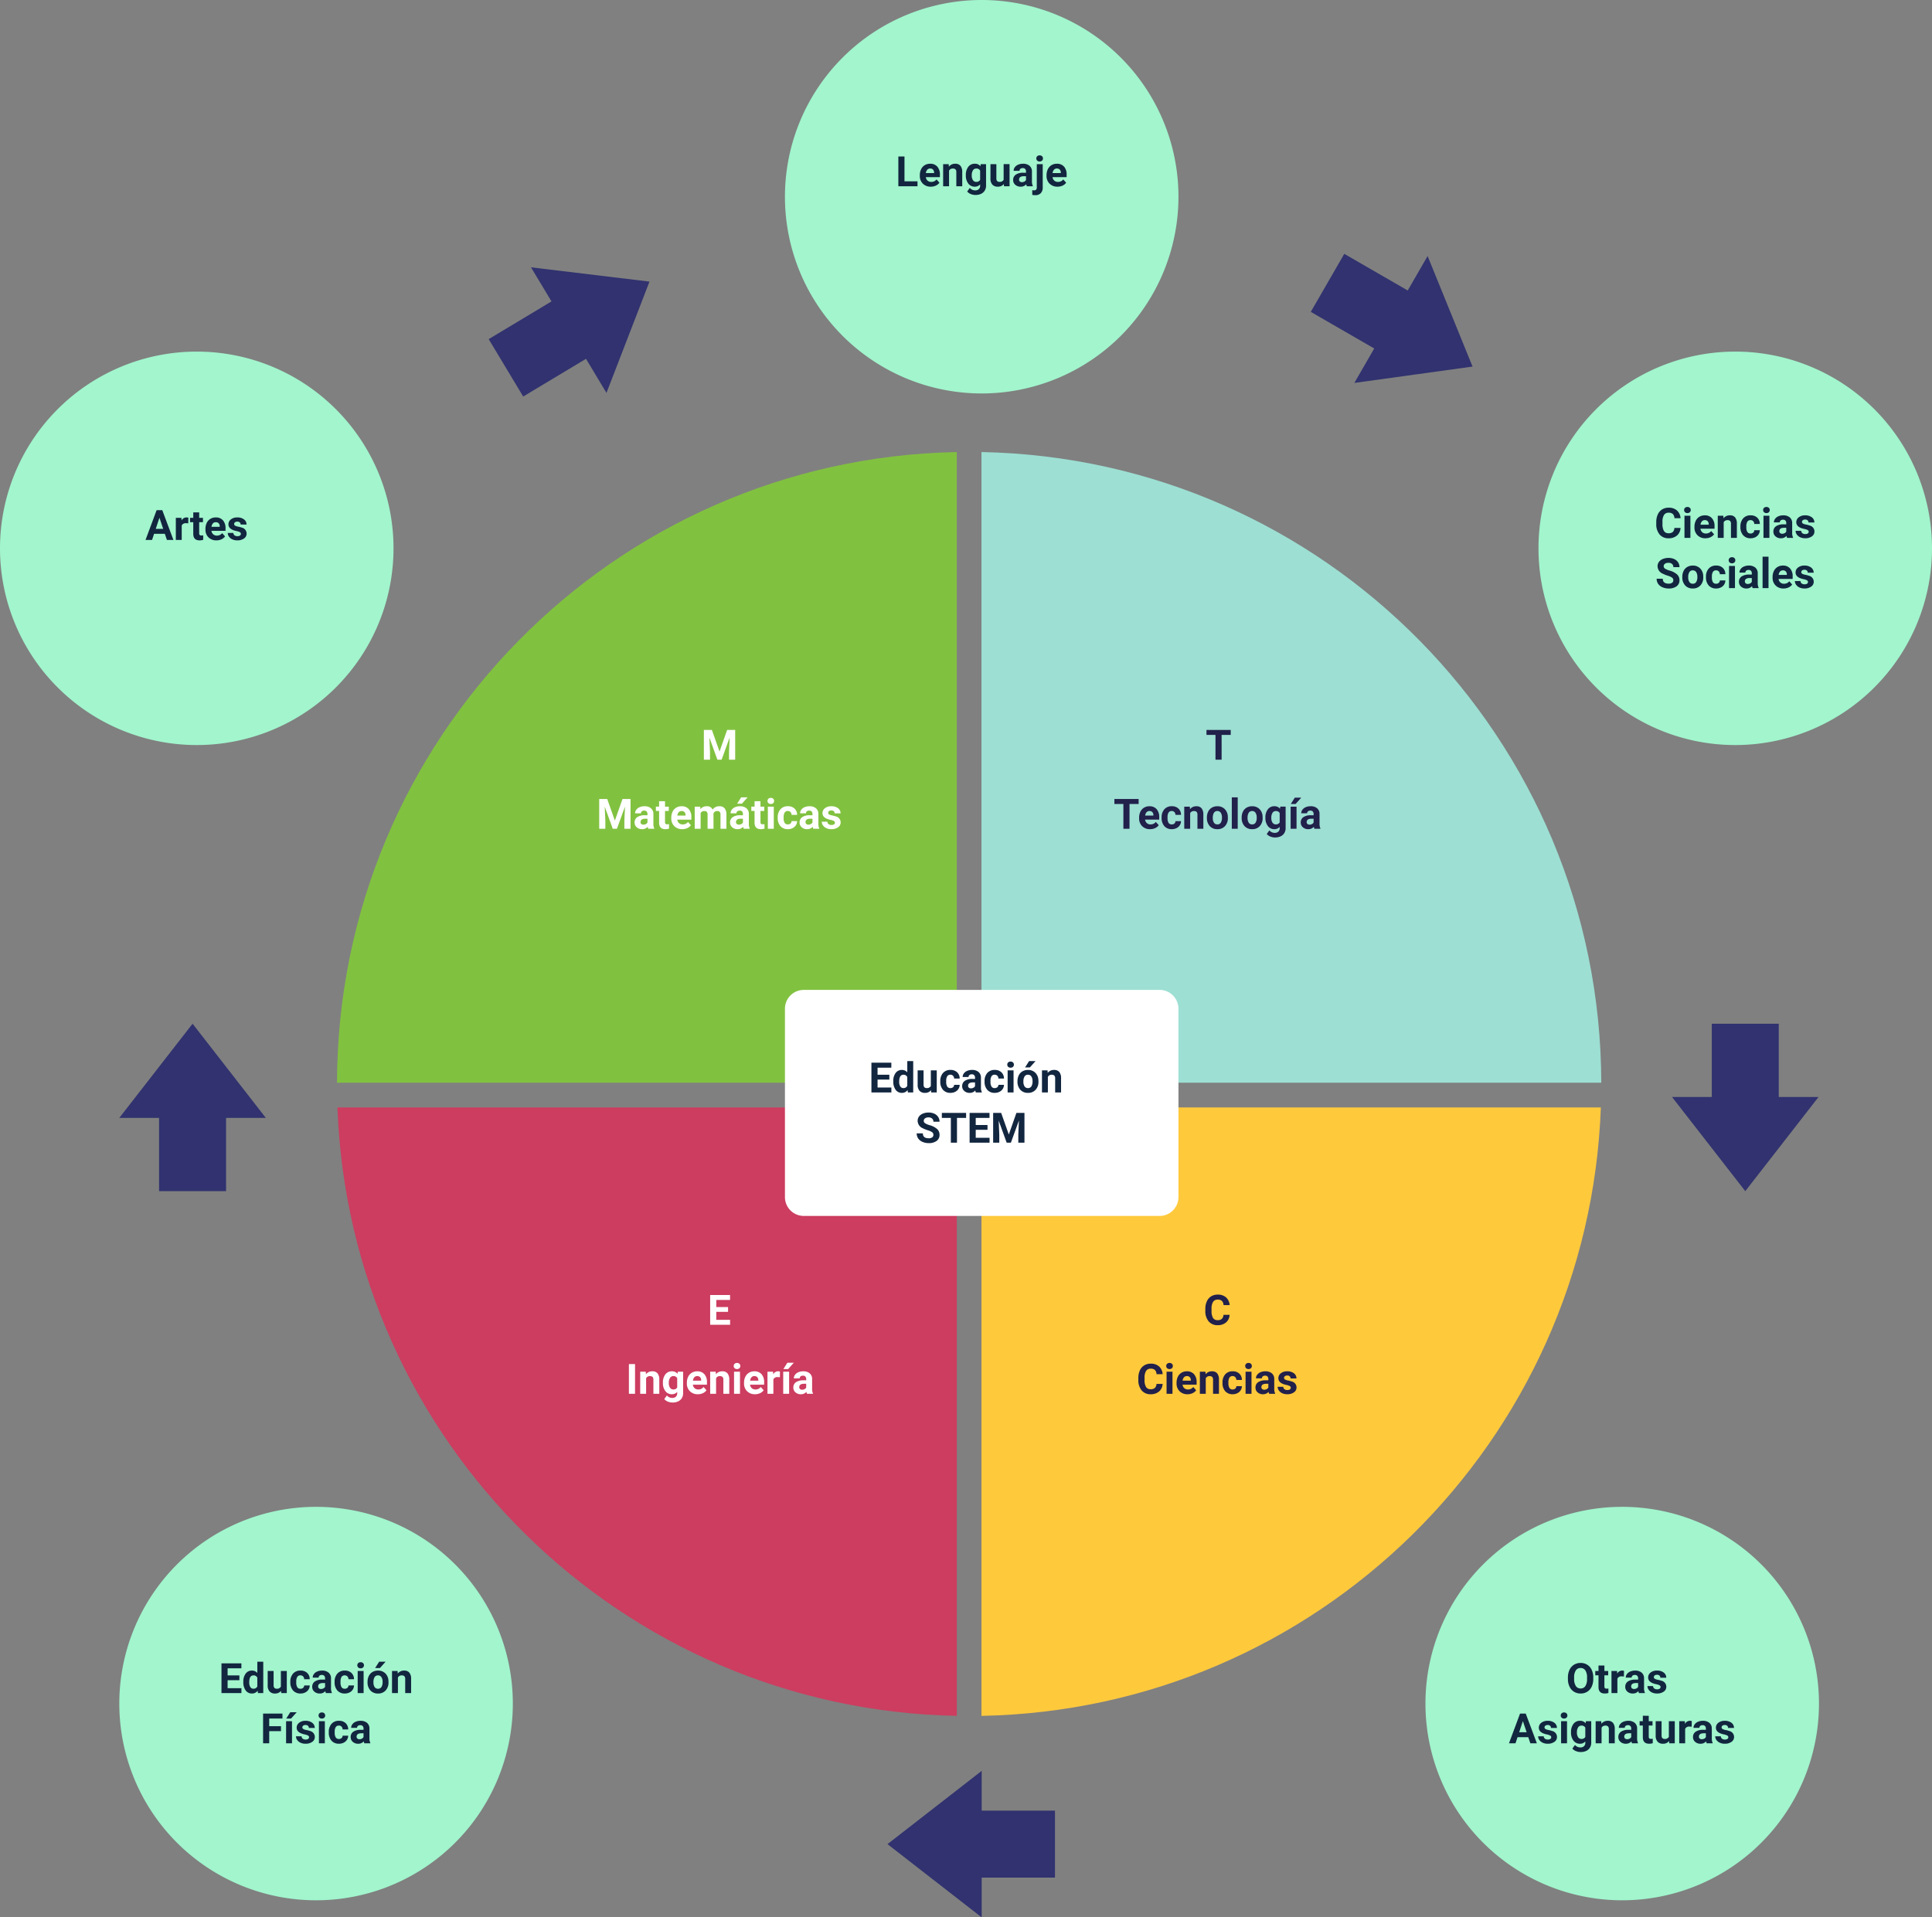 <svg xmlns="http://www.w3.org/2000/svg" width="923" height="916.158" viewBox="0 0 923 916.158">
  <rect x="0" y="0" width="923" height="916.158" fill="#808080" stroke="none"/>
  <g id="Grupo_55356" data-name="Grupo 55356" transform="translate(-331 -8727)">
    <path id="Trazado_100187" data-name="Trazado 100187" d="M416.374,99.24V400.589H120.27C120.591,236.038,252.522,102.372,416.374,99.24Z" transform="translate(371.73 8843.76)" fill="#81c140"/>
    <path id="Trazado_100188" data-name="Trazado 100188" d="M579.574,400.589H283.47V99.24C447.341,102.391,579.254,236.038,579.574,400.589Z" transform="translate(516.426 8843.76)" fill="#9ddfd3"/>
    <path id="Trazado_100189" data-name="Trazado 100189" d="M579.367,265.23c-5.811,159.626-135.553,287.652-295.9,290.727V265.23Z" transform="translate(516.426 8990.929)" fill="#ffc93c"/>
    <path id="Trazado_100190" data-name="Trazado 100190" d="M416.277,265.23V555.957c-160.325-3.075-290.086-131.1-295.9-290.727Z" transform="translate(371.828 8990.929)" fill="#cc3d60"/>
    <path id="Trazado_101015" data-name="Trazado 101015" d="M5.1-14.219,8.75-3.906l3.633-10.312H16.23V0H13.291V-3.887l.293-6.709L9.746,0H7.734L3.906-10.586l.293,6.7V0H1.27V-14.219Z" transform="translate(666 9090)" fill="#fff"/>
    <path id="Trazado_101016" data-name="Trazado 101016" d="M5.1-14.219,8.75-3.906l3.633-10.312H16.23V0H13.291V-3.887l.293-6.709L9.746,0H7.734L3.906-10.586l.293,6.7V0H1.27V-14.219ZM24.727,0a3.134,3.134,0,0,1-.283-.947A3.415,3.415,0,0,1,21.777.2,3.752,3.752,0,0,1,19.2-.7a2.89,2.89,0,0,1-1.021-2.266,2.986,2.986,0,0,1,1.245-2.578,6.144,6.144,0,0,1,3.6-.908h1.3v-.605a1.741,1.741,0,0,0-.376-1.172,1.479,1.479,0,0,0-1.187-.439,1.682,1.682,0,0,0-1.118.342,1.161,1.161,0,0,0-.405.938H18.418a2.835,2.835,0,0,1,.566-1.7,3.744,3.744,0,0,1,1.6-1.226,5.837,5.837,0,0,1,2.324-.444,4.611,4.611,0,0,1,3.1.981,3.433,3.433,0,0,1,1.147,2.759v4.58a5.052,5.052,0,0,0,.42,2.275V0ZM22.393-1.963a2.431,2.431,0,0,0,1.152-.278,1.828,1.828,0,0,0,.781-.747V-4.8H23.271q-2.119,0-2.256,1.465l-.01.166a1.13,1.13,0,0,0,.371.869A1.441,1.441,0,0,0,22.393-1.963Zm10.313-11.2v2.6h1.807V-8.5H32.705v5.273a1.259,1.259,0,0,0,.225.84,1.128,1.128,0,0,0,.859.254,4.5,4.5,0,0,0,.83-.068V-.059A5.81,5.81,0,0,1,32.91.2q-2.969,0-3.027-3V-8.5H28.34v-2.07h1.543v-2.6ZM40.947.2A5.187,5.187,0,0,1,37.163-1.23a5.068,5.068,0,0,1-1.46-3.8V-5.3a6.383,6.383,0,0,1,.615-2.847,4.515,4.515,0,0,1,1.743-1.934,4.893,4.893,0,0,1,2.573-.679,4.385,4.385,0,0,1,3.413,1.367,5.555,5.555,0,0,1,1.245,3.877v1.152H38.564a2.622,2.622,0,0,0,.825,1.66,2.5,2.5,0,0,0,1.743.625,3.046,3.046,0,0,0,2.549-1.182l1.387,1.553a4.237,4.237,0,0,1-1.719,1.4A5.639,5.639,0,0,1,40.947.2Zm-.322-8.672a1.767,1.767,0,0,0-1.362.566,2.926,2.926,0,0,0-.669,1.621H42.52v-.225a2.086,2.086,0,0,0-.508-1.45A1.824,1.824,0,0,0,40.625-8.477Zm8.916-2.09.088,1.182a3.713,3.713,0,0,1,3.037-1.377,2.818,2.818,0,0,1,2.8,1.611,3.628,3.628,0,0,1,3.174-1.611,3.152,3.152,0,0,1,2.559,1,4.6,4.6,0,0,1,.84,3.013V0H59.209V-6.738a2.012,2.012,0,0,0-.352-1.313,1.558,1.558,0,0,0-1.24-.415,1.761,1.761,0,0,0-1.758,1.211L55.869,0H53.047V-6.729a1.988,1.988,0,0,0-.361-1.328,1.573,1.573,0,0,0-1.23-.41,1.829,1.829,0,0,0-1.738,1V0H46.895V-10.566ZM70.332,0a3.134,3.134,0,0,1-.283-.947A3.415,3.415,0,0,1,67.383.2,3.752,3.752,0,0,1,64.81-.7a2.89,2.89,0,0,1-1.021-2.266,2.986,2.986,0,0,1,1.245-2.578,6.144,6.144,0,0,1,3.6-.908h1.3v-.605a1.741,1.741,0,0,0-.376-1.172,1.479,1.479,0,0,0-1.187-.439,1.682,1.682,0,0,0-1.118.342,1.161,1.161,0,0,0-.405.938H64.023a2.835,2.835,0,0,1,.566-1.7,3.744,3.744,0,0,1,1.6-1.226,5.837,5.837,0,0,1,2.324-.444,4.611,4.611,0,0,1,3.1.981,3.433,3.433,0,0,1,1.147,2.759v4.58a5.052,5.052,0,0,0,.42,2.275V0ZM68-1.963a2.431,2.431,0,0,0,1.152-.278,1.828,1.828,0,0,0,.781-.747V-4.8H68.877q-2.119,0-2.256,1.465l-.01.166a1.13,1.13,0,0,0,.371.869A1.441,1.441,0,0,0,68-1.963ZM69.072-15h3.076l-2.705,3.027H67.148Zm9.238,1.836v2.6h1.807V-8.5H78.311v5.273a1.259,1.259,0,0,0,.225.84,1.128,1.128,0,0,0,.859.254,4.5,4.5,0,0,0,.83-.068V-.059A5.81,5.81,0,0,1,78.516.2q-2.969,0-3.027-3V-8.5H73.945v-2.07h1.543v-2.6ZM84.668,0H81.836V-10.566h2.832Zm-3-13.3a1.39,1.39,0,0,1,.425-1.045,1.6,1.6,0,0,1,1.157-.41,1.6,1.6,0,0,1,1.152.41,1.382,1.382,0,0,1,.43,1.045,1.386,1.386,0,0,1-.435,1.055,1.6,1.6,0,0,1-1.147.41,1.6,1.6,0,0,1-1.147-.41A1.386,1.386,0,0,1,81.67-13.3ZM91.387-2.08a1.851,1.851,0,0,0,1.27-.43,1.506,1.506,0,0,0,.508-1.143h2.646a3.62,3.62,0,0,1-.586,1.968A3.866,3.866,0,0,1,93.647-.3,4.936,4.936,0,0,1,91.436.2a4.587,4.587,0,0,1-3.574-1.44,5.7,5.7,0,0,1-1.309-3.979V-5.41a5.635,5.635,0,0,1,1.3-3.9,4.534,4.534,0,0,1,3.564-1.455,4.444,4.444,0,0,1,3.179,1.128,3.994,3.994,0,0,1,1.216,3H93.164a1.923,1.923,0,0,0-.508-1.333,1.7,1.7,0,0,0-1.289-.513,1.7,1.7,0,0,0-1.489.718,4.155,4.155,0,0,0-.5,2.329v.293a4.207,4.207,0,0,0,.5,2.344A1.722,1.722,0,0,0,91.387-2.08ZM103.545,0a3.134,3.134,0,0,1-.283-.947A3.415,3.415,0,0,1,100.6.2a3.752,3.752,0,0,1-2.573-.9A2.89,2.89,0,0,1,97-2.969a2.986,2.986,0,0,1,1.245-2.578,6.144,6.144,0,0,1,3.6-.908h1.3v-.605a1.741,1.741,0,0,0-.376-1.172,1.479,1.479,0,0,0-1.187-.439,1.682,1.682,0,0,0-1.118.342,1.161,1.161,0,0,0-.405.938H97.236a2.835,2.835,0,0,1,.566-1.7,3.744,3.744,0,0,1,1.6-1.226,5.837,5.837,0,0,1,2.324-.444,4.611,4.611,0,0,1,3.1.981,3.433,3.433,0,0,1,1.147,2.759v4.58a5.052,5.052,0,0,0,.42,2.275V0Zm-2.334-1.963a2.431,2.431,0,0,0,1.152-.278,1.828,1.828,0,0,0,.781-.747V-4.8H102.09q-2.119,0-2.256,1.465l-.01.166a1.13,1.13,0,0,0,.371.869A1.441,1.441,0,0,0,101.211-1.963Zm12.656-.957a.909.909,0,0,0-.513-.815,5.824,5.824,0,0,0-1.646-.532q-3.77-.791-3.77-3.2a2.9,2.9,0,0,1,1.167-2.349,4.707,4.707,0,0,1,3.052-.942,5.067,5.067,0,0,1,3.218.947,2.985,2.985,0,0,1,1.206,2.461H113.76a1.366,1.366,0,0,0-.391-1,1.653,1.653,0,0,0-1.221-.4,1.689,1.689,0,0,0-1.1.322,1.017,1.017,0,0,0-.391.82.87.87,0,0,0,.444.757,4.571,4.571,0,0,0,1.5.5,12.244,12.244,0,0,1,1.777.474,2.92,2.92,0,0,1,2.236,2.842A2.756,2.756,0,0,1,115.371-.7a5.35,5.35,0,0,1-3.2.894,5.588,5.588,0,0,1-2.358-.474,3.957,3.957,0,0,1-1.616-1.3,3.018,3.018,0,0,1-.586-1.782h2.676a1.473,1.473,0,0,0,.557,1.152,2.208,2.208,0,0,0,1.387.4,2.044,2.044,0,0,0,1.226-.308A.957.957,0,0,0,113.867-2.92Z" transform="translate(616 9123)" fill="#fff"/>
    <path id="Trazado_101023" data-name="Trazado 101023" d="M11.973-11.846H7.617V0H4.688V-11.846H.391v-2.373H11.973Z" transform="translate(907 9090)" fill="#21214b"/>
    <path id="Trazado_101022" data-name="Trazado 101022" d="M11.973-11.846H7.617V0H4.688V-11.846H.391v-2.373H11.973ZM17.451.2A5.187,5.187,0,0,1,13.667-1.23a5.068,5.068,0,0,1-1.46-3.8V-5.3a6.383,6.383,0,0,1,.615-2.847,4.515,4.515,0,0,1,1.743-1.934,4.893,4.893,0,0,1,2.573-.679,4.385,4.385,0,0,1,3.413,1.367A5.555,5.555,0,0,1,21.8-5.518v1.152H15.068a2.622,2.622,0,0,0,.825,1.66,2.5,2.5,0,0,0,1.743.625,3.046,3.046,0,0,0,2.549-1.182l1.387,1.553a4.237,4.237,0,0,1-1.719,1.4A5.639,5.639,0,0,1,17.451.2Zm-.322-8.672a1.767,1.767,0,0,0-1.362.566A2.926,2.926,0,0,0,15.1-6.289h3.926v-.225a2.086,2.086,0,0,0-.508-1.45A1.824,1.824,0,0,0,17.129-8.477Zm10.664,6.4a1.851,1.851,0,0,0,1.27-.43,1.506,1.506,0,0,0,.508-1.143h2.646a3.62,3.62,0,0,1-.586,1.968A3.866,3.866,0,0,1,30.054-.3,4.936,4.936,0,0,1,27.842.2a4.587,4.587,0,0,1-3.574-1.44,5.7,5.7,0,0,1-1.309-3.979V-5.41a5.635,5.635,0,0,1,1.3-3.9,4.534,4.534,0,0,1,3.564-1.455A4.444,4.444,0,0,1,31-9.634a3.994,3.994,0,0,1,1.216,3H29.57a1.923,1.923,0,0,0-.508-1.333,1.7,1.7,0,0,0-1.289-.513,1.7,1.7,0,0,0-1.489.718,4.155,4.155,0,0,0-.5,2.329v.293a4.207,4.207,0,0,0,.5,2.344A1.722,1.722,0,0,0,27.793-2.08Zm8.633-8.486.088,1.221a3.689,3.689,0,0,1,3.037-1.416,3.066,3.066,0,0,1,2.5.986,4.6,4.6,0,0,1,.84,2.949V0H40.068V-6.758a1.831,1.831,0,0,0-.391-1.3,1.749,1.749,0,0,0-1.3-.405,1.942,1.942,0,0,0-1.787,1.016V0H33.77V-10.566ZM44.59-5.381a6.267,6.267,0,0,1,.605-2.8,4.432,4.432,0,0,1,1.743-1.9,5.086,5.086,0,0,1,2.642-.674,4.812,4.812,0,0,1,3.491,1.309A5.252,5.252,0,0,1,54.58-5.9l.02.723a5.523,5.523,0,0,1-1.357,3.9A4.718,4.718,0,0,1,49.6.2,4.742,4.742,0,0,1,45.952-1.27,5.62,5.62,0,0,1,44.59-5.254Zm2.822.205a3.939,3.939,0,0,0,.566,2.3,1.869,1.869,0,0,0,1.621.8,1.874,1.874,0,0,0,1.6-.786,4.31,4.31,0,0,0,.576-2.515A3.9,3.9,0,0,0,51.2-7.666a1.874,1.874,0,0,0-1.621-.811,1.843,1.843,0,0,0-1.6.806A4.383,4.383,0,0,0,47.412-5.176ZM59.316,0H56.484V-15h2.832ZM61.2-5.381a6.267,6.267,0,0,1,.605-2.8,4.432,4.432,0,0,1,1.743-1.9,5.086,5.086,0,0,1,2.642-.674,4.812,4.812,0,0,1,3.491,1.309A5.252,5.252,0,0,1,71.191-5.9l.02.723a5.523,5.523,0,0,1-1.357,3.9A4.718,4.718,0,0,1,66.211.2,4.742,4.742,0,0,1,62.563-1.27,5.62,5.62,0,0,1,61.2-5.254Zm2.822.205a3.939,3.939,0,0,0,.566,2.3,1.869,1.869,0,0,0,1.621.8,1.874,1.874,0,0,0,1.6-.786,4.31,4.31,0,0,0,.576-2.515,3.9,3.9,0,0,0-.576-2.285,1.874,1.874,0,0,0-1.621-.811,1.843,1.843,0,0,0-1.6.806A4.383,4.383,0,0,0,64.023-5.176Zm8.516-.186A6.193,6.193,0,0,1,73.7-9.277a3.75,3.75,0,0,1,3.12-1.484A3.289,3.289,0,0,1,79.521-9.57l.117-1H82.2V-.352a4.516,4.516,0,0,1-.63,2.412,4.045,4.045,0,0,1-1.772,1.563,6.231,6.231,0,0,1-2.676.537A5.794,5.794,0,0,1,74.854,3.7a4.021,4.021,0,0,1-1.67-1.2L74.434.781a3.306,3.306,0,0,0,2.559,1.182,2.42,2.42,0,0,0,1.748-.6,2.253,2.253,0,0,0,.625-1.7V-.908A3.264,3.264,0,0,1,76.8.2a3.74,3.74,0,0,1-3.081-1.489,6.191,6.191,0,0,1-1.177-3.95Zm2.822.205a3.845,3.845,0,0,0,.576,2.251,1.834,1.834,0,0,0,1.582.815,1.961,1.961,0,0,0,1.846-.967V-7.5a1.956,1.956,0,0,0-1.826-.967,1.845,1.845,0,0,0-1.6.83A4.334,4.334,0,0,0,75.361-5.156ZM87.412,0H84.59V-10.566h2.822Zm-.83-14.854h3.076l-2.705,3.027H84.658ZM95.967,0a3.134,3.134,0,0,1-.283-.947A3.415,3.415,0,0,1,93.018.2a3.752,3.752,0,0,1-2.573-.9,2.89,2.89,0,0,1-1.021-2.266,2.986,2.986,0,0,1,1.245-2.578,6.144,6.144,0,0,1,3.6-.908h1.3v-.605a1.741,1.741,0,0,0-.376-1.172A1.479,1.479,0,0,0,94-8.672a1.682,1.682,0,0,0-1.118.342,1.161,1.161,0,0,0-.405.938H89.658a2.835,2.835,0,0,1,.566-1.7,3.744,3.744,0,0,1,1.6-1.226,5.837,5.837,0,0,1,2.324-.444,4.611,4.611,0,0,1,3.1.981A3.433,3.433,0,0,1,98.4-7.021v4.58a5.052,5.052,0,0,0,.42,2.275V0ZM93.633-1.963a2.431,2.431,0,0,0,1.152-.278,1.828,1.828,0,0,0,.781-.747V-4.8H94.512q-2.119,0-2.256,1.465l-.01.166a1.13,1.13,0,0,0,.371.869A1.441,1.441,0,0,0,93.633-1.963Z" transform="translate(863 9123)" fill="#21214b"/>
    <path id="Trazado_101026" data-name="Trazado 101026" d="M12.432-4.736a5.031,5.031,0,0,1-1.694,3.613A5.951,5.951,0,0,1,6.709.2a5.351,5.351,0,0,1-4.3-1.841A7.548,7.548,0,0,1,.84-6.7v-.869a8.523,8.523,0,0,1,.723-3.613,5.416,5.416,0,0,1,2.065-2.4,5.786,5.786,0,0,1,3.12-.835A5.8,5.8,0,0,1,10.713-13.1a5.407,5.407,0,0,1,1.738,3.7H9.521a2.97,2.97,0,0,0-.767-2,2.839,2.839,0,0,0-2.007-.62,2.489,2.489,0,0,0-2.192,1.05,5.883,5.883,0,0,0-.747,3.257v1.074a6.3,6.3,0,0,0,.7,3.369A2.443,2.443,0,0,0,6.709-2.2a2.892,2.892,0,0,0,2.026-.62A2.8,2.8,0,0,0,9.5-4.736ZM17.148,0H14.316V-10.566h2.832Zm-3-13.3a1.39,1.39,0,0,1,.425-1.045,1.6,1.6,0,0,1,1.157-.41,1.6,1.6,0,0,1,1.152.41,1.382,1.382,0,0,1,.43,1.045,1.386,1.386,0,0,1-.435,1.055,1.6,1.6,0,0,1-1.147.41,1.6,1.6,0,0,1-1.147-.41A1.386,1.386,0,0,1,14.15-13.3ZM24.336.2A5.187,5.187,0,0,1,20.552-1.23a5.068,5.068,0,0,1-1.46-3.8V-5.3a6.383,6.383,0,0,1,.615-2.847,4.515,4.515,0,0,1,1.743-1.934,4.893,4.893,0,0,1,2.573-.679,4.385,4.385,0,0,1,3.413,1.367,5.555,5.555,0,0,1,1.245,3.877v1.152H21.953a2.622,2.622,0,0,0,.825,1.66,2.5,2.5,0,0,0,1.743.625A3.046,3.046,0,0,0,27.07-3.262l1.387,1.553a4.237,4.237,0,0,1-1.719,1.4A5.639,5.639,0,0,1,24.336.2Zm-.322-8.672a1.767,1.767,0,0,0-1.362.566,2.926,2.926,0,0,0-.669,1.621h3.926v-.225a2.086,2.086,0,0,0-.508-1.45A1.824,1.824,0,0,0,24.014-8.477Zm8.867-2.09.088,1.221a3.689,3.689,0,0,1,3.037-1.416,3.066,3.066,0,0,1,2.5.986,4.6,4.6,0,0,1,.84,2.949V0H36.523V-6.758a1.831,1.831,0,0,0-.391-1.3,1.749,1.749,0,0,0-1.3-.405,1.942,1.942,0,0,0-1.787,1.016V0H30.225V-10.566Zm13,8.486a1.851,1.851,0,0,0,1.27-.43,1.506,1.506,0,0,0,.508-1.143H50.3a3.62,3.62,0,0,1-.586,1.968A3.866,3.866,0,0,1,48.14-.3,4.936,4.936,0,0,1,45.928.2a4.587,4.587,0,0,1-3.574-1.44,5.7,5.7,0,0,1-1.309-3.979V-5.41a5.635,5.635,0,0,1,1.3-3.9,4.534,4.534,0,0,1,3.564-1.455,4.444,4.444,0,0,1,3.179,1.128,3.994,3.994,0,0,1,1.216,3H47.656a1.923,1.923,0,0,0-.508-1.333,1.7,1.7,0,0,0-1.289-.513,1.7,1.7,0,0,0-1.489.718,4.155,4.155,0,0,0-.5,2.329v.293a4.207,4.207,0,0,0,.5,2.344A1.722,1.722,0,0,0,45.879-2.08ZM54.893,0H52.061V-10.566h2.832Zm-3-13.3a1.39,1.39,0,0,1,.425-1.045,1.6,1.6,0,0,1,1.157-.41,1.6,1.6,0,0,1,1.152.41,1.382,1.382,0,0,1,.43,1.045,1.386,1.386,0,0,1-.435,1.055,1.6,1.6,0,0,1-1.147.41,1.6,1.6,0,0,1-1.147-.41A1.386,1.386,0,0,1,51.895-13.3ZM63.34,0a3.134,3.134,0,0,1-.283-.947A3.415,3.415,0,0,1,60.391.2a3.752,3.752,0,0,1-2.573-.9A2.89,2.89,0,0,1,56.8-2.969a2.986,2.986,0,0,1,1.245-2.578,6.144,6.144,0,0,1,3.6-.908h1.3v-.605a1.741,1.741,0,0,0-.376-1.172,1.479,1.479,0,0,0-1.187-.439,1.682,1.682,0,0,0-1.118.342,1.161,1.161,0,0,0-.405.938H57.031a2.835,2.835,0,0,1,.566-1.7,3.744,3.744,0,0,1,1.6-1.226,5.837,5.837,0,0,1,2.324-.444,4.611,4.611,0,0,1,3.1.981,3.433,3.433,0,0,1,1.147,2.759v4.58a5.052,5.052,0,0,0,.42,2.275V0ZM61.006-1.963a2.431,2.431,0,0,0,1.152-.278,1.828,1.828,0,0,0,.781-.747V-4.8H61.885q-2.119,0-2.256,1.465l-.01.166a1.13,1.13,0,0,0,.371.869A1.441,1.441,0,0,0,61.006-1.963ZM73.662-2.92a.909.909,0,0,0-.513-.815A5.824,5.824,0,0,0,71.5-4.268q-3.77-.791-3.77-3.2A2.9,2.9,0,0,1,68.9-9.819a4.707,4.707,0,0,1,3.052-.942,5.067,5.067,0,0,1,3.218.947,2.985,2.985,0,0,1,1.206,2.461H73.555a1.366,1.366,0,0,0-.391-1,1.653,1.653,0,0,0-1.221-.4,1.689,1.689,0,0,0-1.1.322,1.017,1.017,0,0,0-.391.82.87.87,0,0,0,.444.757,4.571,4.571,0,0,0,1.5.5,12.244,12.244,0,0,1,1.777.474,2.92,2.92,0,0,1,2.236,2.842A2.756,2.756,0,0,1,75.166-.7a5.35,5.35,0,0,1-3.2.894A5.588,5.588,0,0,1,69.6-.278a3.957,3.957,0,0,1-1.616-1.3A3.018,3.018,0,0,1,67.4-3.359h2.676a1.473,1.473,0,0,0,.557,1.152,2.208,2.208,0,0,0,1.387.4,2.044,2.044,0,0,0,1.226-.308A.957.957,0,0,0,73.662-2.92Z" transform="translate(874 9393)" fill="#21214b"/>
    <path id="Trazado_101024" data-name="Trazado 101024" d="M12.432-4.736a5.031,5.031,0,0,1-1.694,3.613A5.951,5.951,0,0,1,6.709.2a5.351,5.351,0,0,1-4.3-1.841A7.548,7.548,0,0,1,.84-6.7v-.869a8.523,8.523,0,0,1,.723-3.613,5.416,5.416,0,0,1,2.065-2.4,5.786,5.786,0,0,1,3.12-.835A5.8,5.8,0,0,1,10.713-13.1a5.407,5.407,0,0,1,1.738,3.7H9.521a2.97,2.97,0,0,0-.767-2,2.839,2.839,0,0,0-2.007-.62,2.489,2.489,0,0,0-2.192,1.05,5.883,5.883,0,0,0-.747,3.257v1.074a6.3,6.3,0,0,0,.7,3.369A2.443,2.443,0,0,0,6.709-2.2a2.892,2.892,0,0,0,2.026-.62A2.8,2.8,0,0,0,9.5-4.736Z" transform="translate(906 9360)" fill="#21214b"/>
    <path id="Trazado_101027" data-name="Trazado 101027" d="M4.385,0H1.455V-14.219h2.93ZM9.512-10.566,9.6-9.346a3.689,3.689,0,0,1,3.037-1.416,3.066,3.066,0,0,1,2.5.986,4.6,4.6,0,0,1,.84,2.949V0H13.154V-6.758a1.831,1.831,0,0,0-.391-1.3,1.749,1.749,0,0,0-1.3-.405A1.942,1.942,0,0,0,9.678-7.451V0H6.855V-10.566Zm8.193,5.205a6.193,6.193,0,0,1,1.157-3.916,3.75,3.75,0,0,1,3.12-1.484A3.289,3.289,0,0,1,24.688-9.57l.117-1h2.559V-.352a4.516,4.516,0,0,1-.63,2.412,4.045,4.045,0,0,1-1.772,1.563,6.231,6.231,0,0,1-2.676.537A5.794,5.794,0,0,1,20.02,3.7a4.021,4.021,0,0,1-1.67-1.2L19.6.781a3.306,3.306,0,0,0,2.559,1.182,2.42,2.42,0,0,0,1.748-.6,2.253,2.253,0,0,0,.625-1.7V-.908A3.264,3.264,0,0,1,21.963.2a3.74,3.74,0,0,1-3.081-1.489,6.191,6.191,0,0,1-1.177-3.95Zm2.822.205A3.846,3.846,0,0,0,21.1-2.905a1.834,1.834,0,0,0,1.582.815,1.961,1.961,0,0,0,1.846-.967V-7.5a1.956,1.956,0,0,0-1.826-.967,1.845,1.845,0,0,0-1.6.83A4.334,4.334,0,0,0,20.527-5.156ZM34.395.2A5.187,5.187,0,0,1,30.61-1.23a5.068,5.068,0,0,1-1.46-3.8V-5.3a6.383,6.383,0,0,1,.615-2.847,4.515,4.515,0,0,1,1.743-1.934,4.893,4.893,0,0,1,2.573-.679A4.385,4.385,0,0,1,37.5-9.395,5.555,5.555,0,0,1,38.74-5.518v1.152H32.012a2.622,2.622,0,0,0,.825,1.66,2.5,2.5,0,0,0,1.743.625,3.046,3.046,0,0,0,2.549-1.182l1.387,1.553A4.237,4.237,0,0,1,36.8-.308,5.639,5.639,0,0,1,34.395.2Zm-.322-8.672a1.767,1.767,0,0,0-1.362.566,2.926,2.926,0,0,0-.669,1.621h3.926v-.225a2.086,2.086,0,0,0-.508-1.45A1.824,1.824,0,0,0,34.072-8.477Zm8.867-2.09.088,1.221a3.689,3.689,0,0,1,3.037-1.416,3.066,3.066,0,0,1,2.5.986,4.6,4.6,0,0,1,.84,2.949V0H46.582V-6.758a1.831,1.831,0,0,0-.391-1.3,1.749,1.749,0,0,0-1.3-.405,1.942,1.942,0,0,0-1.787,1.016V0H40.283V-10.566ZM54.521,0H51.689V-10.566h2.832Zm-3-13.3a1.39,1.39,0,0,1,.425-1.045,1.6,1.6,0,0,1,1.157-.41,1.6,1.6,0,0,1,1.152.41,1.382,1.382,0,0,1,.43,1.045,1.386,1.386,0,0,1-.435,1.055,1.6,1.6,0,0,1-1.147.41,1.6,1.6,0,0,1-1.147-.41A1.386,1.386,0,0,1,51.523-13.3ZM61.709.2A5.187,5.187,0,0,1,57.925-1.23a5.068,5.068,0,0,1-1.46-3.8V-5.3a6.383,6.383,0,0,1,.615-2.847,4.515,4.515,0,0,1,1.743-1.934,4.893,4.893,0,0,1,2.573-.679A4.385,4.385,0,0,1,64.81-9.395a5.555,5.555,0,0,1,1.245,3.877v1.152H59.326a2.622,2.622,0,0,0,.825,1.66,2.5,2.5,0,0,0,1.743.625,3.046,3.046,0,0,0,2.549-1.182L65.83-1.709a4.237,4.237,0,0,1-1.719,1.4A5.639,5.639,0,0,1,61.709.2Zm-.322-8.672a1.767,1.767,0,0,0-1.362.566,2.926,2.926,0,0,0-.669,1.621h3.926v-.225a2.086,2.086,0,0,0-.508-1.45A1.824,1.824,0,0,0,61.387-8.477Zm12.207.557A7.667,7.667,0,0,0,72.578-8a2.067,2.067,0,0,0-2.1,1.084V0H67.656V-10.566h2.666l.078,1.26a2.615,2.615,0,0,1,2.354-1.455,2.957,2.957,0,0,1,.879.127ZM78,0H75.176V-10.566H78Zm-.83-14.854h3.076l-2.705,3.027H75.244ZM86.553,0a3.134,3.134,0,0,1-.283-.947A3.415,3.415,0,0,1,83.6.2,3.752,3.752,0,0,1,81.03-.7,2.89,2.89,0,0,1,80.01-2.969a2.986,2.986,0,0,1,1.245-2.578,6.144,6.144,0,0,1,3.6-.908h1.3v-.605a1.741,1.741,0,0,0-.376-1.172,1.479,1.479,0,0,0-1.187-.439,1.682,1.682,0,0,0-1.118.342,1.161,1.161,0,0,0-.405.938H80.244a2.835,2.835,0,0,1,.566-1.7,3.744,3.744,0,0,1,1.6-1.226,5.837,5.837,0,0,1,2.324-.444,4.611,4.611,0,0,1,3.1.981,3.433,3.433,0,0,1,1.147,2.759v4.58A5.052,5.052,0,0,0,89.4-.166V0ZM84.219-1.963a2.431,2.431,0,0,0,1.152-.278,1.828,1.828,0,0,0,.781-.747V-4.8H85.1q-2.119,0-2.256,1.465l-.01.166A1.13,1.13,0,0,0,83.2-2.3,1.441,1.441,0,0,0,84.219-1.963Z" transform="translate(630 9393)" fill="#fff"/>
    <path id="Trazado_101025" data-name="Trazado 101025" d="M9.824-6.162H4.2v3.809h6.6V0H1.27V-14.219h9.512v2.373H4.2v3.389H9.824Z" transform="translate(669 9360)" fill="#fff"/>
    <path id="Trazado_101012" data-name="Trazado 101012" d="M94,0A94,94,0,1,1,0,94,94,94,0,0,1,94,0Z" transform="translate(331 8895)" fill="#a2f5cd"/>
    <path id="Trazado_101033" data-name="Trazado 101033" d="M94,0A94,94,0,1,1,0,94,94,94,0,0,1,94,0Z" transform="translate(1066 8895)" fill="#a2f5cd"/>
    <path id="Trazado_101017" data-name="Trazado 101017" d="M94,0A94,94,0,1,1,0,94,94,94,0,0,1,94,0Z" transform="translate(706 8727)" fill="#a2f5cd"/>
    <path id="Trazado_101029" data-name="Trazado 101029" d="M94,0A94,94,0,1,1,0,94,94,94,0,0,1,94,0Z" transform="translate(388 9447)" fill="#a2f5cd"/>
    <path id="Trazado_101030" data-name="Trazado 101030" d="M94,0A94,94,0,1,1,0,94,94,94,0,0,1,94,0Z" transform="translate(1012 9447)" fill="#a2f5cd"/>
    <path id="Trazado_101019" data-name="Trazado 101019" d="M9,0H179a9,9,0,0,1,9,9V99a9,9,0,0,1-9,9H9a9,9,0,0,1-9-9V9A9,9,0,0,1,9,0Z" transform="translate(706 9200)" fill="#fff"/>
    <path id="Trazado_101020" data-name="Trazado 101020" d="M-39.126-6.162h-5.625v3.809h6.6V0h-9.531V-14.219h9.512v2.373h-6.582v3.389h5.625Zm1.885.8A6.368,6.368,0,0,1-36.133-9.3,3.6,3.6,0,0,1-33.1-10.762a3.236,3.236,0,0,1,2.549,1.152V-15h2.832V0h-2.549l-.137-1.123A3.321,3.321,0,0,1-33.12.2a3.587,3.587,0,0,1-2.993-1.47A6.573,6.573,0,0,1-37.241-5.361Zm2.822.205A4.16,4.16,0,0,0-33.9-2.881a1.687,1.687,0,0,0,1.5.791,1.889,1.889,0,0,0,1.846-1.1v-4.17a1.862,1.862,0,0,0-1.826-1.1Q-34.419-8.467-34.419-5.156ZM-19.2-1.074A3.539,3.539,0,0,1-22.095.2a3.338,3.338,0,0,1-2.593-.977A4.169,4.169,0,0,1-25.6-3.643v-6.924h2.822V-3.74q0,1.65,1.5,1.65a2.038,2.038,0,0,0,1.973-1v-7.48h2.832V0h-2.656ZM-9.946-2.08a1.851,1.851,0,0,0,1.27-.43,1.506,1.506,0,0,0,.508-1.143h2.646a3.62,3.62,0,0,1-.586,1.968A3.866,3.866,0,0,1-7.686-.3,4.936,4.936,0,0,1-9.9.2a4.587,4.587,0,0,1-3.574-1.44A5.7,5.7,0,0,1-14.78-5.225V-5.41a5.635,5.635,0,0,1,1.3-3.9,4.534,4.534,0,0,1,3.564-1.455A4.444,4.444,0,0,1-6.738-9.634a3.994,3.994,0,0,1,1.216,3H-8.169a1.923,1.923,0,0,0-.508-1.333,1.7,1.7,0,0,0-1.289-.513,1.7,1.7,0,0,0-1.489.718,4.155,4.155,0,0,0-.5,2.329v.293a4.207,4.207,0,0,0,.5,2.344A1.722,1.722,0,0,0-9.946-2.08ZM2.212,0a3.134,3.134,0,0,1-.283-.947A3.415,3.415,0,0,1-.737.2,3.752,3.752,0,0,1-3.311-.7,2.89,2.89,0,0,1-4.331-2.969,2.986,2.986,0,0,1-3.086-5.547a6.144,6.144,0,0,1,3.6-.908h1.3v-.605a1.741,1.741,0,0,0-.376-1.172A1.479,1.479,0,0,0,.249-8.672,1.682,1.682,0,0,0-.869-8.33a1.161,1.161,0,0,0-.405.938H-4.1a2.835,2.835,0,0,1,.566-1.7,3.744,3.744,0,0,1,1.6-1.226A5.837,5.837,0,0,1,.4-10.762a4.611,4.611,0,0,1,3.1.981A3.433,3.433,0,0,1,4.644-7.021v4.58a5.052,5.052,0,0,0,.42,2.275V0ZM-.122-1.963A2.431,2.431,0,0,0,1.03-2.241a1.828,1.828,0,0,0,.781-.747V-4.8H.757Q-1.362-4.8-1.5-3.34l-.01.166a1.13,1.13,0,0,0,.371.869A1.441,1.441,0,0,0-.122-1.963ZM11.206-2.08a1.851,1.851,0,0,0,1.27-.43,1.506,1.506,0,0,0,.508-1.143H15.63a3.62,3.62,0,0,1-.586,1.968A3.866,3.866,0,0,1,13.467-.3,4.936,4.936,0,0,1,11.255.2a4.587,4.587,0,0,1-3.574-1.44A5.7,5.7,0,0,1,6.372-5.225V-5.41a5.635,5.635,0,0,1,1.3-3.9,4.534,4.534,0,0,1,3.564-1.455,4.444,4.444,0,0,1,3.179,1.128,3.994,3.994,0,0,1,1.216,3H12.983a1.923,1.923,0,0,0-.508-1.333,1.7,1.7,0,0,0-1.289-.513A1.7,1.7,0,0,0,9.7-7.759a4.155,4.155,0,0,0-.5,2.329v.293a4.207,4.207,0,0,0,.5,2.344A1.722,1.722,0,0,0,11.206-2.08ZM20.22,0H17.388V-10.566H20.22Zm-3-13.3a1.39,1.39,0,0,1,.425-1.045,1.6,1.6,0,0,1,1.157-.41,1.6,1.6,0,0,1,1.152.41,1.382,1.382,0,0,1,.43,1.045,1.386,1.386,0,0,1-.435,1.055,1.6,1.6,0,0,1-1.147.41,1.6,1.6,0,0,1-1.147-.41A1.386,1.386,0,0,1,17.222-13.3ZM22.1-5.381a6.266,6.266,0,0,1,.605-2.8,4.432,4.432,0,0,1,1.743-1.9,5.086,5.086,0,0,1,2.642-.674,4.812,4.812,0,0,1,3.491,1.309A5.252,5.252,0,0,1,32.095-5.9l.02.723a5.523,5.523,0,0,1-1.357,3.9A4.718,4.718,0,0,1,27.114.2,4.742,4.742,0,0,1,23.467-1.27,5.62,5.62,0,0,1,22.1-5.254Zm2.822.205a3.939,3.939,0,0,0,.566,2.3,1.869,1.869,0,0,0,1.621.8,1.874,1.874,0,0,0,1.6-.786,4.31,4.31,0,0,0,.576-2.515,3.9,3.9,0,0,0-.576-2.285,1.874,1.874,0,0,0-1.621-.811,1.843,1.843,0,0,0-1.6.806A4.383,4.383,0,0,0,24.927-5.176ZM27.651-15h3.076l-2.705,3.027H25.728Zm8.8,4.434.088,1.221a3.689,3.689,0,0,1,3.037-1.416,3.066,3.066,0,0,1,2.5.986,4.6,4.6,0,0,1,.84,2.949V0H40.093V-6.758a1.831,1.831,0,0,0-.391-1.3,1.749,1.749,0,0,0-1.3-.405,1.942,1.942,0,0,0-1.787,1.016V0H33.794V-10.566ZM-18.076,20.27A1.5,1.5,0,0,0-18.662,19a7.685,7.685,0,0,0-2.109-.937,14.953,14.953,0,0,1-2.412-.972,3.941,3.941,0,0,1-2.422-3.525,3.434,3.434,0,0,1,.649-2.056,4.236,4.236,0,0,1,1.865-1.411,7.02,7.02,0,0,1,2.729-.508,6.39,6.39,0,0,1,2.715.552A4.323,4.323,0,0,1-15.8,11.7a4.076,4.076,0,0,1,.659,2.285h-2.93a1.917,1.917,0,0,0-.615-1.519,2.529,2.529,0,0,0-1.729-.542,2.7,2.7,0,0,0-1.67.454,1.432,1.432,0,0,0-.6,1.2,1.372,1.372,0,0,0,.7,1.162,7.889,7.889,0,0,0,2.056.879,8.882,8.882,0,0,1,3.643,1.865,3.715,3.715,0,0,1,1.143,2.773,3.422,3.422,0,0,1-1.4,2.9,6.113,6.113,0,0,1-3.76,1.05,7.26,7.26,0,0,1-2.988-.6,4.729,4.729,0,0,1-2.056-1.646,4.214,4.214,0,0,1-.708-2.422h2.939q0,2.354,2.813,2.354a2.736,2.736,0,0,0,1.631-.425A1.382,1.382,0,0,0-18.076,20.27Zm15.625-8.115H-6.807V24h-2.93V12.154h-4.3V9.781H-2.451ZM7.773,17.838H2.148v3.809h6.6V24H-.781V9.781H8.73v2.373H2.148v3.389H7.773ZM14.3,9.781l3.652,10.313L21.582,9.781H25.43V24H22.49V20.113l.293-6.709L18.945,24H16.934L13.105,13.414l.293,6.7V24h-2.93V9.781Z" transform="translate(795 9249)" fill="#12263f"/>
    <path id="Trazado_101031" data-name="Trazado 101031" d="M-13.828-6.787a8.583,8.583,0,0,1-.742,3.682A5.589,5.589,0,0,1-16.694-.664,5.875,5.875,0,0,1-19.863.2a5.915,5.915,0,0,1-3.154-.85,5.644,5.644,0,0,1-2.148-2.427,8.338,8.338,0,0,1-.771-3.628v-.7a8.538,8.538,0,0,1,.757-3.7,5.635,5.635,0,0,1,2.139-2.451,5.883,5.883,0,0,1,3.159-.854,5.883,5.883,0,0,1,3.159.854,5.635,5.635,0,0,1,2.139,2.451,8.514,8.514,0,0,1,.757,3.687ZM-16.8-7.432a5.984,5.984,0,0,0-.8-3.4,2.61,2.61,0,0,0-2.285-1.162,2.611,2.611,0,0,0-2.275,1.147,5.915,5.915,0,0,0-.811,3.364v.693a6.058,6.058,0,0,0,.8,3.379,2.6,2.6,0,0,0,2.3,1.2A2.579,2.579,0,0,0-17.6-3.364a6.023,6.023,0,0,0,.8-3.374Zm8.291-5.732v2.6H-6.7V-8.5H-8.506v5.273a1.259,1.259,0,0,0,.225.84,1.128,1.128,0,0,0,.859.254,4.5,4.5,0,0,0,.83-.068V-.059A5.81,5.81,0,0,1-8.3.2q-2.969,0-3.027-3V-8.5h-1.543v-2.07h1.543v-2.6ZM.811-7.92A7.667,7.667,0,0,0-.205-8,2.067,2.067,0,0,0-2.3-6.914V0H-5.127V-10.566h2.666l.078,1.26A2.615,2.615,0,0,1-.029-10.762a2.957,2.957,0,0,1,.879.127ZM8,0a3.134,3.134,0,0,1-.283-.947A3.415,3.415,0,0,1,5.049.2,3.752,3.752,0,0,1,2.476-.7,2.89,2.89,0,0,1,1.455-2.969,2.986,2.986,0,0,1,2.7-5.547a6.144,6.144,0,0,1,3.6-.908H7.6v-.605a1.741,1.741,0,0,0-.376-1.172,1.479,1.479,0,0,0-1.187-.439,1.682,1.682,0,0,0-1.118.342,1.161,1.161,0,0,0-.405.938H1.689a2.835,2.835,0,0,1,.566-1.7,3.744,3.744,0,0,1,1.6-1.226,5.837,5.837,0,0,1,2.324-.444,4.611,4.611,0,0,1,3.1.981A3.433,3.433,0,0,1,10.43-7.021v4.58a5.052,5.052,0,0,0,.42,2.275V0ZM5.664-1.963a2.431,2.431,0,0,0,1.152-.278A1.828,1.828,0,0,0,7.6-2.988V-4.8H6.543Q4.424-4.8,4.287-3.34l-.01.166a1.13,1.13,0,0,0,.371.869A1.441,1.441,0,0,0,5.664-1.963ZM18.32-2.92a.909.909,0,0,0-.513-.815,5.824,5.824,0,0,0-1.646-.532q-3.77-.791-3.77-3.2A2.9,2.9,0,0,1,13.56-9.819a4.707,4.707,0,0,1,3.052-.942,5.067,5.067,0,0,1,3.218.947,2.985,2.985,0,0,1,1.206,2.461H18.213a1.366,1.366,0,0,0-.391-1,1.653,1.653,0,0,0-1.221-.4,1.689,1.689,0,0,0-1.1.322,1.017,1.017,0,0,0-.391.82.87.87,0,0,0,.444.757,4.571,4.571,0,0,0,1.5.5,12.244,12.244,0,0,1,1.777.474,2.92,2.92,0,0,1,2.236,2.842A2.756,2.756,0,0,1,19.824-.7a5.35,5.35,0,0,1-3.2.894,5.588,5.588,0,0,1-2.358-.474,3.957,3.957,0,0,1-1.616-1.3,3.018,3.018,0,0,1-.586-1.782h2.676a1.473,1.473,0,0,0,.557,1.152,2.208,2.208,0,0,0,1.387.4,2.044,2.044,0,0,0,1.226-.308A.957.957,0,0,0,18.32-2.92ZM-44.873,21.07H-50.01L-50.986,24H-54.1l5.293-14.219h2.715L-40.771,24h-3.115ZM-49.219,18.7h3.555l-1.787-5.322Zm15.313,2.383a.909.909,0,0,0-.513-.815,5.824,5.824,0,0,0-1.646-.532q-3.77-.791-3.77-3.2a2.9,2.9,0,0,1,1.167-2.349,4.707,4.707,0,0,1,3.052-.942,5.067,5.067,0,0,1,3.218.947,2.985,2.985,0,0,1,1.206,2.461h-2.822a1.366,1.366,0,0,0-.391-1,1.653,1.653,0,0,0-1.221-.4,1.689,1.689,0,0,0-1.1.322,1.017,1.017,0,0,0-.391.82.87.87,0,0,0,.444.757,4.571,4.571,0,0,0,1.5.5,12.244,12.244,0,0,1,1.777.474,2.92,2.92,0,0,1,2.236,2.842A2.756,2.756,0,0,1-32.4,23.3a5.35,5.35,0,0,1-3.2.894,5.588,5.588,0,0,1-2.358-.474,3.957,3.957,0,0,1-1.616-1.3,3.018,3.018,0,0,1-.586-1.782h2.676a1.473,1.473,0,0,0,.557,1.152,2.208,2.208,0,0,0,1.387.4,2.044,2.044,0,0,0,1.226-.308A.957.957,0,0,0-33.906,21.08ZM-26.367,24H-29.2V13.434h2.832Zm-3-13.3a1.39,1.39,0,0,1,.425-1.045,1.6,1.6,0,0,1,1.157-.41,1.6,1.6,0,0,1,1.152.41A1.382,1.382,0,0,1-26.2,10.7a1.386,1.386,0,0,1-.435,1.055,1.6,1.6,0,0,1-1.147.41,1.6,1.6,0,0,1-1.147-.41A1.386,1.386,0,0,1-29.365,10.7Zm4.912,7.939A6.193,6.193,0,0,1-23.3,14.723a3.75,3.75,0,0,1,3.12-1.484,3.289,3.289,0,0,1,2.705,1.191l.117-1h2.559V23.648a4.516,4.516,0,0,1-.63,2.412A4.045,4.045,0,0,1-17.2,27.623a6.231,6.231,0,0,1-2.676.537,5.794,5.794,0,0,1-2.266-.464,4.021,4.021,0,0,1-1.67-1.2l1.25-1.719A3.306,3.306,0,0,0-20,25.963a2.42,2.42,0,0,0,1.748-.6,2.253,2.253,0,0,0,.625-1.7v-.566A3.264,3.264,0,0,1-20.2,24.2a3.74,3.74,0,0,1-3.081-1.489,6.191,6.191,0,0,1-1.177-3.95Zm2.822.205a3.846,3.846,0,0,0,.576,2.251,1.834,1.834,0,0,0,1.582.815,1.961,1.961,0,0,0,1.846-.967V16.5a1.956,1.956,0,0,0-1.826-.967,1.845,1.845,0,0,0-1.6.83A4.334,4.334,0,0,0-21.631,18.844Zm11.6-5.41.088,1.221A3.689,3.689,0,0,1-6.9,13.238a3.066,3.066,0,0,1,2.5.986,4.6,4.6,0,0,1,.84,2.949V24H-6.387V17.242a1.831,1.831,0,0,0-.391-1.3,1.749,1.749,0,0,0-1.3-.405,1.942,1.942,0,0,0-1.787,1.016V24h-2.822V13.434ZM4.7,24a3.134,3.134,0,0,1-.283-.947A3.415,3.415,0,0,1,1.748,24.2a3.752,3.752,0,0,1-2.573-.9,2.89,2.89,0,0,1-1.021-2.266A2.986,2.986,0,0,1-.6,18.453,6.144,6.144,0,0,1,3,17.545H4.3v-.605a1.741,1.741,0,0,0-.376-1.172,1.479,1.479,0,0,0-1.187-.439,1.682,1.682,0,0,0-1.118.342,1.161,1.161,0,0,0-.405.938H-1.611a2.835,2.835,0,0,1,.566-1.7,3.744,3.744,0,0,1,1.6-1.226,5.837,5.837,0,0,1,2.324-.444,4.611,4.611,0,0,1,3.1.981,3.433,3.433,0,0,1,1.147,2.759v4.58a5.052,5.052,0,0,0,.42,2.275V24ZM2.363,22.037a2.431,2.431,0,0,0,1.152-.278,1.828,1.828,0,0,0,.781-.747V19.2H3.242Q1.123,19.2.986,20.66l-.01.166a1.13,1.13,0,0,0,.371.869A1.441,1.441,0,0,0,2.363,22.037Zm10.313-11.2v2.6h1.807V15.5H12.676v5.273a1.259,1.259,0,0,0,.225.84,1.128,1.128,0,0,0,.859.254,4.5,4.5,0,0,0,.83-.068v2.139a5.81,5.81,0,0,1-1.709.254q-2.969,0-3.027-3V15.5H8.311v-2.07H9.854v-2.6Zm9.707,12.09a3.539,3.539,0,0,1-2.891,1.27,3.338,3.338,0,0,1-2.593-.977,4.169,4.169,0,0,1-.913-2.861V13.434h2.822V20.26q0,1.65,1.5,1.65a2.038,2.038,0,0,0,1.973-1v-7.48h2.832V24H22.461Zm10.8-6.846A7.667,7.667,0,0,0,32.168,16a2.067,2.067,0,0,0-2.1,1.084V24H27.246V13.434h2.666l.078,1.26a2.615,2.615,0,0,1,2.354-1.455,2.957,2.957,0,0,1,.879.127ZM40.371,24a3.134,3.134,0,0,1-.283-.947A3.415,3.415,0,0,1,37.422,24.2a3.752,3.752,0,0,1-2.573-.9,2.89,2.89,0,0,1-1.021-2.266,2.986,2.986,0,0,1,1.245-2.578,6.144,6.144,0,0,1,3.6-.908h1.3v-.605a1.741,1.741,0,0,0-.376-1.172,1.479,1.479,0,0,0-1.187-.439,1.682,1.682,0,0,0-1.118.342,1.161,1.161,0,0,0-.405.938H34.063a2.835,2.835,0,0,1,.566-1.7,3.744,3.744,0,0,1,1.6-1.226,5.837,5.837,0,0,1,2.324-.444,4.611,4.611,0,0,1,3.1.981A3.433,3.433,0,0,1,42.8,16.979v4.58a5.052,5.052,0,0,0,.42,2.275V24Zm-2.334-1.963a2.431,2.431,0,0,0,1.152-.278,1.828,1.828,0,0,0,.781-.747V19.2H38.916q-2.119,0-2.256,1.465l-.01.166a1.13,1.13,0,0,0,.371.869A1.441,1.441,0,0,0,38.037,22.037Zm12.656-.957a.909.909,0,0,0-.513-.815,5.824,5.824,0,0,0-1.646-.532q-3.77-.791-3.77-3.2a2.9,2.9,0,0,1,1.167-2.349,4.707,4.707,0,0,1,3.052-.942,5.067,5.067,0,0,1,3.218.947,2.985,2.985,0,0,1,1.206,2.461H50.586a1.366,1.366,0,0,0-.391-1,1.653,1.653,0,0,0-1.221-.4,1.689,1.689,0,0,0-1.1.322,1.017,1.017,0,0,0-.391.82.87.87,0,0,0,.444.757,4.571,4.571,0,0,0,1.5.5,12.244,12.244,0,0,1,1.777.474,2.92,2.92,0,0,1,2.236,2.842A2.756,2.756,0,0,1,52.2,23.3a5.35,5.35,0,0,1-3.2.894,5.588,5.588,0,0,1-2.358-.474,3.957,3.957,0,0,1-1.616-1.3,3.018,3.018,0,0,1-.586-1.782h2.676a1.473,1.473,0,0,0,.557,1.152,2.208,2.208,0,0,0,1.387.4,2.044,2.044,0,0,0,1.226-.308A.957.957,0,0,0,50.693,21.08Z" transform="translate(1106 9536)" fill="#12263f"/>
    <path id="Trazado_101032" data-name="Trazado 101032" d="M-36.636-6.162h-5.625v3.809h6.6V0H-45.19V-14.219h9.512v2.373h-6.582v3.389h5.625Zm1.885.8A6.368,6.368,0,0,1-33.643-9.3a3.6,3.6,0,0,1,3.032-1.465,3.236,3.236,0,0,1,2.549,1.152V-15h2.832V0h-2.549l-.137-1.123A3.321,3.321,0,0,1-30.63.2a3.587,3.587,0,0,1-2.993-1.47A6.573,6.573,0,0,1-34.751-5.361Zm2.822.205a4.16,4.16,0,0,0,.518,2.275,1.687,1.687,0,0,0,1.5.791,1.889,1.889,0,0,0,1.846-1.1v-4.17a1.862,1.862,0,0,0-1.826-1.1Q-31.929-8.467-31.929-5.156Zm15.215,4.082A3.539,3.539,0,0,1-19.6.2,3.338,3.338,0,0,1-22.2-.781a4.169,4.169,0,0,1-.913-2.861v-6.924h2.822V-3.74q0,1.65,1.5,1.65a2.038,2.038,0,0,0,1.973-1v-7.48h2.832V0h-2.656ZM-7.456-2.08a1.851,1.851,0,0,0,1.27-.43,1.506,1.506,0,0,0,.508-1.143h2.646a3.62,3.62,0,0,1-.586,1.968A3.866,3.866,0,0,1-5.2-.3,4.936,4.936,0,0,1-7.407.2a4.587,4.587,0,0,1-3.574-1.44A5.7,5.7,0,0,1-12.29-5.225V-5.41a5.635,5.635,0,0,1,1.3-3.9,4.534,4.534,0,0,1,3.564-1.455A4.444,4.444,0,0,1-4.248-9.634a3.994,3.994,0,0,1,1.216,3H-5.679a1.923,1.923,0,0,0-.508-1.333,1.7,1.7,0,0,0-1.289-.513,1.7,1.7,0,0,0-1.489.718,4.155,4.155,0,0,0-.5,2.329v.293a4.207,4.207,0,0,0,.5,2.344A1.722,1.722,0,0,0-7.456-2.08ZM4.7,0a3.134,3.134,0,0,1-.283-.947A3.415,3.415,0,0,1,1.753.2,3.752,3.752,0,0,1-.82-.7,2.89,2.89,0,0,1-1.841-2.969,2.986,2.986,0,0,1-.6-5.547,6.144,6.144,0,0,1,3-6.455H4.3v-.605a1.741,1.741,0,0,0-.376-1.172,1.479,1.479,0,0,0-1.187-.439,1.682,1.682,0,0,0-1.118.342,1.161,1.161,0,0,0-.405.938H-1.606a2.835,2.835,0,0,1,.566-1.7,3.744,3.744,0,0,1,1.6-1.226,5.837,5.837,0,0,1,2.324-.444,4.611,4.611,0,0,1,3.1.981A3.433,3.433,0,0,1,7.134-7.021v4.58a5.052,5.052,0,0,0,.42,2.275V0ZM2.368-1.963a2.431,2.431,0,0,0,1.152-.278A1.828,1.828,0,0,0,4.3-2.988V-4.8H3.247Q1.128-4.8.991-3.34l-.01.166a1.13,1.13,0,0,0,.371.869A1.441,1.441,0,0,0,2.368-1.963ZM13.7-2.08a1.851,1.851,0,0,0,1.27-.43,1.506,1.506,0,0,0,.508-1.143H18.12a3.62,3.62,0,0,1-.586,1.968A3.866,3.866,0,0,1,15.957-.3,4.936,4.936,0,0,1,13.745.2a4.587,4.587,0,0,1-3.574-1.44A5.7,5.7,0,0,1,8.862-5.225V-5.41a5.635,5.635,0,0,1,1.3-3.9,4.534,4.534,0,0,1,3.564-1.455A4.444,4.444,0,0,1,16.9-9.634a3.994,3.994,0,0,1,1.216,3H15.474a1.923,1.923,0,0,0-.508-1.333,1.7,1.7,0,0,0-1.289-.513,1.7,1.7,0,0,0-1.489.718,4.155,4.155,0,0,0-.5,2.329v.293a4.207,4.207,0,0,0,.5,2.344A1.722,1.722,0,0,0,13.7-2.08ZM22.71,0H19.878V-10.566H22.71Zm-3-13.3a1.39,1.39,0,0,1,.425-1.045,1.6,1.6,0,0,1,1.157-.41,1.6,1.6,0,0,1,1.152.41,1.382,1.382,0,0,1,.43,1.045,1.386,1.386,0,0,1-.435,1.055,1.6,1.6,0,0,1-1.147.41,1.6,1.6,0,0,1-1.147-.41A1.386,1.386,0,0,1,19.712-13.3Zm4.883,7.92a6.266,6.266,0,0,1,.605-2.8,4.432,4.432,0,0,1,1.743-1.9,5.086,5.086,0,0,1,2.642-.674,4.812,4.812,0,0,1,3.491,1.309A5.252,5.252,0,0,1,34.585-5.9l.02.723a5.523,5.523,0,0,1-1.357,3.9A4.718,4.718,0,0,1,29.6.2,4.742,4.742,0,0,1,25.957-1.27a5.62,5.62,0,0,1-1.362-3.984Zm2.822.205a3.939,3.939,0,0,0,.566,2.3,1.869,1.869,0,0,0,1.621.8,1.874,1.874,0,0,0,1.6-.786,4.31,4.31,0,0,0,.576-2.515,3.9,3.9,0,0,0-.576-2.285,1.874,1.874,0,0,0-1.621-.811,1.843,1.843,0,0,0-1.6.806A4.383,4.383,0,0,0,27.417-5.176ZM30.142-15h3.076l-2.705,3.027H28.218Zm8.8,4.434.088,1.221a3.689,3.689,0,0,1,3.037-1.416,3.066,3.066,0,0,1,2.5.986,4.6,4.6,0,0,1,.84,2.949V0H42.583V-6.758a1.831,1.831,0,0,0-.391-1.3,1.749,1.749,0,0,0-1.3-.405,1.942,1.942,0,0,0-1.787,1.016V0H36.284V-10.566Zm-55.7,28.756h-5.625V24h-2.93V9.781h9.258v2.373h-6.328v3.672h5.625ZM-11.5,24h-2.822V13.434H-11.5Zm-.83-14.854h3.076l-2.705,3.027h-2.295ZM-3.345,21.08a.909.909,0,0,0-.513-.815A5.824,5.824,0,0,0-5.5,19.732q-3.77-.791-3.77-3.2a2.9,2.9,0,0,1,1.167-2.349,4.707,4.707,0,0,1,3.052-.942,5.067,5.067,0,0,1,3.218.947A2.985,2.985,0,0,1-.63,16.646H-3.452a1.366,1.366,0,0,0-.391-1,1.653,1.653,0,0,0-1.221-.4,1.689,1.689,0,0,0-1.1.322,1.017,1.017,0,0,0-.391.82.87.87,0,0,0,.444.757,4.571,4.571,0,0,0,1.5.5,12.244,12.244,0,0,1,1.777.474A2.92,2.92,0,0,1-.6,20.963,2.756,2.756,0,0,1-1.841,23.3a5.35,5.35,0,0,1-3.2.894A5.588,5.588,0,0,1-7.4,23.722a3.957,3.957,0,0,1-1.616-1.3A3.018,3.018,0,0,1-9.6,20.641h2.676a1.473,1.473,0,0,0,.557,1.152,2.208,2.208,0,0,0,1.387.4,2.044,2.044,0,0,0,1.226-.308A.957.957,0,0,0-3.345,21.08ZM4.194,24H1.362V13.434H4.194Zm-3-13.3a1.39,1.39,0,0,1,.425-1.045,1.6,1.6,0,0,1,1.157-.41,1.6,1.6,0,0,1,1.152.41,1.491,1.491,0,0,1,0,2.1,1.6,1.6,0,0,1-1.147.41,1.6,1.6,0,0,1-1.147-.41A1.386,1.386,0,0,1,1.2,10.7ZM10.913,21.92a1.851,1.851,0,0,0,1.27-.43,1.506,1.506,0,0,0,.508-1.143h2.646a3.62,3.62,0,0,1-.586,1.968A3.866,3.866,0,0,1,13.174,23.7a4.936,4.936,0,0,1-2.212.493,4.587,4.587,0,0,1-3.574-1.44,5.7,5.7,0,0,1-1.309-3.979V18.59a5.635,5.635,0,0,1,1.3-3.9,4.534,4.534,0,0,1,3.564-1.455,4.444,4.444,0,0,1,3.179,1.128,3.994,3.994,0,0,1,1.216,3H12.69a1.923,1.923,0,0,0-.508-1.333,1.7,1.7,0,0,0-1.289-.513,1.7,1.7,0,0,0-1.489.718,4.155,4.155,0,0,0-.5,2.329v.293a4.207,4.207,0,0,0,.5,2.344A1.722,1.722,0,0,0,10.913,21.92ZM23.071,24a3.134,3.134,0,0,1-.283-.947A3.415,3.415,0,0,1,20.122,24.2a3.752,3.752,0,0,1-2.573-.9,2.89,2.89,0,0,1-1.021-2.266,2.986,2.986,0,0,1,1.245-2.578,6.144,6.144,0,0,1,3.6-.908h1.3v-.605a1.741,1.741,0,0,0-.376-1.172,1.479,1.479,0,0,0-1.187-.439,1.682,1.682,0,0,0-1.118.342,1.161,1.161,0,0,0-.405.938H16.763a2.835,2.835,0,0,1,.566-1.7,3.744,3.744,0,0,1,1.6-1.226,5.837,5.837,0,0,1,2.324-.444,4.611,4.611,0,0,1,3.1.981A3.433,3.433,0,0,1,25.5,16.979v4.58a5.052,5.052,0,0,0,.42,2.275V24Zm-2.334-1.963a2.431,2.431,0,0,0,1.152-.278,1.828,1.828,0,0,0,.781-.747V19.2H21.616q-2.119,0-2.256,1.465l-.01.166a1.13,1.13,0,0,0,.371.869A1.441,1.441,0,0,0,20.737,22.037Z" transform="translate(482 9536)" fill="#12263f"/>
    <path id="Trazado_101013" data-name="Trazado 101013" d="M-15.249-2.93h-5.137L-21.362,0h-3.115l5.293-14.219h2.715L-11.147,0h-3.115ZM-19.595-5.3h3.555l-1.787-5.322ZM-4.067-7.92A7.667,7.667,0,0,0-5.083-8a2.067,2.067,0,0,0-2.1,1.084V0H-10V-10.566h2.666l.078,1.26a2.615,2.615,0,0,1,2.354-1.455,2.957,2.957,0,0,1,.879.127Zm5.225-5.244v2.6H2.964V-8.5H1.157v5.273a1.259,1.259,0,0,0,.225.84,1.128,1.128,0,0,0,.859.254,4.5,4.5,0,0,0,.83-.068V-.059A5.81,5.81,0,0,1,1.362.2q-2.969,0-3.027-3V-8.5H-3.208v-2.07h1.543v-2.6ZM9.4.2A5.187,5.187,0,0,1,5.615-1.23a5.068,5.068,0,0,1-1.46-3.8V-5.3a6.383,6.383,0,0,1,.615-2.847,4.515,4.515,0,0,1,1.743-1.934,4.893,4.893,0,0,1,2.573-.679A4.385,4.385,0,0,1,12.5-9.395a5.555,5.555,0,0,1,1.245,3.877v1.152H7.017a2.622,2.622,0,0,0,.825,1.66,2.5,2.5,0,0,0,1.743.625,3.046,3.046,0,0,0,2.549-1.182l1.387,1.553A4.237,4.237,0,0,1,11.8-.308,5.639,5.639,0,0,1,9.4.2ZM9.077-8.477a1.767,1.767,0,0,0-1.362.566,2.926,2.926,0,0,0-.669,1.621h3.926v-.225a2.086,2.086,0,0,0-.508-1.45A1.824,1.824,0,0,0,9.077-8.477ZM21.069-2.92a.909.909,0,0,0-.513-.815,5.824,5.824,0,0,0-1.646-.532q-3.77-.791-3.77-3.2a2.9,2.9,0,0,1,1.167-2.349,4.707,4.707,0,0,1,3.052-.942,5.067,5.067,0,0,1,3.218.947,2.985,2.985,0,0,1,1.206,2.461H20.962a1.366,1.366,0,0,0-.391-1,1.653,1.653,0,0,0-1.221-.4,1.689,1.689,0,0,0-1.1.322,1.017,1.017,0,0,0-.391.82.87.87,0,0,0,.444.757,4.571,4.571,0,0,0,1.5.5,12.244,12.244,0,0,1,1.777.474,2.92,2.92,0,0,1,2.236,2.842A2.756,2.756,0,0,1,22.573-.7,5.35,5.35,0,0,1,19.37.2a5.588,5.588,0,0,1-2.358-.474,3.957,3.957,0,0,1-1.616-1.3,3.018,3.018,0,0,1-.586-1.782h2.676a1.473,1.473,0,0,0,.557,1.152,2.208,2.208,0,0,0,1.387.4,2.044,2.044,0,0,0,1.226-.308A.957.957,0,0,0,21.069-2.92Z" transform="translate(425 8985)" fill="#12263f"/>
    <path id="Trazado_101018" data-name="Trazado 101018" d="M-36.89-2.354h6.221V0h-9.15V-14.219h2.93ZM-24.312.2A5.187,5.187,0,0,1-28.1-1.23a5.068,5.068,0,0,1-1.46-3.8V-5.3a6.383,6.383,0,0,1,.615-2.847A4.515,4.515,0,0,1-27.2-10.083a4.893,4.893,0,0,1,2.573-.679,4.385,4.385,0,0,1,3.413,1.367,5.555,5.555,0,0,1,1.245,3.877v1.152h-6.729a2.622,2.622,0,0,0,.825,1.66,2.5,2.5,0,0,0,1.743.625,3.046,3.046,0,0,0,2.549-1.182l1.387,1.553a4.237,4.237,0,0,1-1.719,1.4A5.639,5.639,0,0,1-24.312.2Zm-.322-8.672A1.767,1.767,0,0,0-26-7.91a2.926,2.926,0,0,0-.669,1.621h3.926v-.225a2.086,2.086,0,0,0-.508-1.45A1.824,1.824,0,0,0-24.634-8.477Zm8.867-2.09.088,1.221a3.689,3.689,0,0,1,3.037-1.416,3.066,3.066,0,0,1,2.5.986A4.6,4.6,0,0,1-9.3-6.826V0h-2.822V-6.758a1.831,1.831,0,0,0-.391-1.3,1.749,1.749,0,0,0-1.3-.405A1.942,1.942,0,0,0-15.6-7.451V0h-2.822V-10.566Zm8.193,5.205A6.193,6.193,0,0,1-6.416-9.277,3.75,3.75,0,0,1-3.3-10.762,3.289,3.289,0,0,1-.591-9.57l.117-1H2.085V-.352a4.516,4.516,0,0,1-.63,2.412A4.045,4.045,0,0,1-.317,3.623a6.231,6.231,0,0,1-2.676.537A5.794,5.794,0,0,1-5.259,3.7a4.021,4.021,0,0,1-1.67-1.2L-5.679.781A3.306,3.306,0,0,0-3.12,1.963a2.42,2.42,0,0,0,1.748-.6,2.253,2.253,0,0,0,.625-1.7V-.908A3.264,3.264,0,0,1-3.315.2,3.74,3.74,0,0,1-6.4-1.294a6.191,6.191,0,0,1-1.177-3.95Zm2.822.205a3.846,3.846,0,0,0,.576,2.251,1.834,1.834,0,0,0,1.582.815A1.961,1.961,0,0,0-.747-3.057V-7.5a1.956,1.956,0,0,0-1.826-.967,1.845,1.845,0,0,0-1.6.83A4.334,4.334,0,0,0-4.751-5.156ZM10.581-1.074A3.539,3.539,0,0,1,7.69.2,3.338,3.338,0,0,1,5.1-.781a4.169,4.169,0,0,1-.913-2.861v-6.924H7.007V-3.74q0,1.65,1.5,1.65a2.038,2.038,0,0,0,1.973-1v-7.48h2.832V0H10.659ZM21.567,0a3.134,3.134,0,0,1-.283-.947A3.415,3.415,0,0,1,18.618.2a3.752,3.752,0,0,1-2.573-.9,2.89,2.89,0,0,1-1.021-2.266A2.986,2.986,0,0,1,16.27-5.547a6.144,6.144,0,0,1,3.6-.908h1.3v-.605a1.741,1.741,0,0,0-.376-1.172A1.479,1.479,0,0,0,19.6-8.672a1.682,1.682,0,0,0-1.118.342,1.161,1.161,0,0,0-.405.938H15.259a2.835,2.835,0,0,1,.566-1.7,3.744,3.744,0,0,1,1.6-1.226,5.837,5.837,0,0,1,2.324-.444,4.611,4.611,0,0,1,3.1.981A3.433,3.433,0,0,1,24-7.021v4.58a5.052,5.052,0,0,0,.42,2.275V0ZM19.233-1.963a2.431,2.431,0,0,0,1.152-.278,1.828,1.828,0,0,0,.781-.747V-4.8H20.112q-2.119,0-2.256,1.465l-.01.166a1.13,1.13,0,0,0,.371.869A1.441,1.441,0,0,0,19.233-1.963Zm9.922-8.6V.576a3.78,3.78,0,0,1-.928,2.72,3.526,3.526,0,0,1-2.676.972,5.738,5.738,0,0,1-1.4-.166V1.865a5.3,5.3,0,0,0,.889.088q1.279,0,1.279-1.357V-10.566ZM26.1-13.3a1.39,1.39,0,0,1,.425-1.045,1.6,1.6,0,0,1,1.157-.41,1.6,1.6,0,0,1,1.157.41,1.39,1.39,0,0,1,.425,1.045,1.386,1.386,0,0,1-.435,1.055,1.6,1.6,0,0,1-1.147.41,1.6,1.6,0,0,1-1.147-.41A1.386,1.386,0,0,1,26.1-13.3ZM36.226.2A5.187,5.187,0,0,1,32.441-1.23a5.068,5.068,0,0,1-1.46-3.8V-5.3A6.383,6.383,0,0,1,31.6-8.149a4.515,4.515,0,0,1,1.743-1.934,4.893,4.893,0,0,1,2.573-.679,4.385,4.385,0,0,1,3.413,1.367,5.555,5.555,0,0,1,1.245,3.877v1.152H33.843a2.622,2.622,0,0,0,.825,1.66,2.5,2.5,0,0,0,1.743.625A3.046,3.046,0,0,0,38.96-3.262l1.387,1.553a4.237,4.237,0,0,1-1.719,1.4A5.639,5.639,0,0,1,36.226.2ZM35.9-8.477a1.767,1.767,0,0,0-1.362.566,2.926,2.926,0,0,0-.669,1.621H37.8v-.225a2.086,2.086,0,0,0-.508-1.45A1.824,1.824,0,0,0,35.9-8.477Z" transform="translate(800 8816)" fill="#12263f"/>
    <path id="Trazado_101035" data-name="Trazado 101035" d="M-26.138-4.736a5.031,5.031,0,0,1-1.694,3.613A5.951,5.951,0,0,1-31.86.2a5.351,5.351,0,0,1-4.3-1.841A7.548,7.548,0,0,1-37.729-6.7v-.869a8.523,8.523,0,0,1,.723-3.613,5.415,5.415,0,0,1,2.065-2.4,5.786,5.786,0,0,1,3.12-.835A5.8,5.8,0,0,1-27.856-13.1a5.407,5.407,0,0,1,1.738,3.7h-2.93a2.97,2.97,0,0,0-.767-2,2.839,2.839,0,0,0-2.007-.62,2.489,2.489,0,0,0-2.192,1.05,5.883,5.883,0,0,0-.747,3.257v1.074a6.3,6.3,0,0,0,.7,3.369A2.443,2.443,0,0,0-31.86-2.2a2.892,2.892,0,0,0,2.026-.62,2.8,2.8,0,0,0,.767-1.919ZM-21.421,0h-2.832V-10.566h2.832Zm-3-13.3a1.39,1.39,0,0,1,.425-1.045,1.6,1.6,0,0,1,1.157-.41,1.6,1.6,0,0,1,1.152.41,1.382,1.382,0,0,1,.43,1.045,1.386,1.386,0,0,1-.435,1.055,1.6,1.6,0,0,1-1.147.41,1.6,1.6,0,0,1-1.147-.41A1.386,1.386,0,0,1-24.419-13.3ZM-14.233.2A5.187,5.187,0,0,1-18.018-1.23a5.068,5.068,0,0,1-1.46-3.8V-5.3a6.383,6.383,0,0,1,.615-2.847,4.515,4.515,0,0,1,1.743-1.934,4.893,4.893,0,0,1,2.573-.679,4.385,4.385,0,0,1,3.413,1.367A5.555,5.555,0,0,1-9.888-5.518v1.152h-6.729a2.622,2.622,0,0,0,.825,1.66,2.5,2.5,0,0,0,1.743.625A3.046,3.046,0,0,0-11.5-3.262l1.387,1.553a4.237,4.237,0,0,1-1.719,1.4A5.639,5.639,0,0,1-14.233.2Zm-.322-8.672a1.767,1.767,0,0,0-1.362.566,2.926,2.926,0,0,0-.669,1.621h3.926v-.225a2.086,2.086,0,0,0-.508-1.45A1.824,1.824,0,0,0-14.556-8.477Zm8.867-2.09L-5.6-9.346a3.689,3.689,0,0,1,3.037-1.416,3.066,3.066,0,0,1,2.5.986,4.6,4.6,0,0,1,.84,2.949V0H-2.046V-6.758a1.831,1.831,0,0,0-.391-1.3,1.749,1.749,0,0,0-1.3-.405A1.942,1.942,0,0,0-5.522-7.451V0H-8.345V-10.566Zm13,8.486a1.851,1.851,0,0,0,1.27-.43,1.506,1.506,0,0,0,.508-1.143h2.646a3.62,3.62,0,0,1-.586,1.968A3.866,3.866,0,0,1,9.57-.3,4.936,4.936,0,0,1,7.358.2a4.587,4.587,0,0,1-3.574-1.44A5.7,5.7,0,0,1,2.476-5.225V-5.41a5.635,5.635,0,0,1,1.3-3.9,4.534,4.534,0,0,1,3.564-1.455,4.444,4.444,0,0,1,3.179,1.128,3.994,3.994,0,0,1,1.216,3H9.087a1.923,1.923,0,0,0-.508-1.333A1.7,1.7,0,0,0,7.29-8.477,1.7,1.7,0,0,0,5.8-7.759,4.155,4.155,0,0,0,5.3-5.43v.293a4.207,4.207,0,0,0,.5,2.344A1.722,1.722,0,0,0,7.31-2.08ZM16.323,0H13.491V-10.566h2.832Zm-3-13.3a1.39,1.39,0,0,1,.425-1.045,1.6,1.6,0,0,1,1.157-.41,1.6,1.6,0,0,1,1.152.41,1.382,1.382,0,0,1,.43,1.045,1.386,1.386,0,0,1-.435,1.055,1.6,1.6,0,0,1-1.147.41,1.6,1.6,0,0,1-1.147-.41A1.386,1.386,0,0,1,13.325-13.3ZM24.771,0a3.134,3.134,0,0,1-.283-.947A3.415,3.415,0,0,1,21.821.2a3.752,3.752,0,0,1-2.573-.9,2.89,2.89,0,0,1-1.021-2.266,2.986,2.986,0,0,1,1.245-2.578,6.144,6.144,0,0,1,3.6-.908h1.3v-.605a1.741,1.741,0,0,0-.376-1.172,1.479,1.479,0,0,0-1.187-.439,1.682,1.682,0,0,0-1.118.342,1.161,1.161,0,0,0-.405.938H18.462a2.835,2.835,0,0,1,.566-1.7,3.744,3.744,0,0,1,1.6-1.226,5.837,5.837,0,0,1,2.324-.444,4.611,4.611,0,0,1,3.1.981A3.433,3.433,0,0,1,27.2-7.021v4.58a5.052,5.052,0,0,0,.42,2.275V0ZM22.437-1.963a2.431,2.431,0,0,0,1.152-.278,1.828,1.828,0,0,0,.781-.747V-4.8H23.315Q21.2-4.8,21.06-3.34l-.01.166a1.13,1.13,0,0,0,.371.869A1.441,1.441,0,0,0,22.437-1.963ZM35.093-2.92a.909.909,0,0,0-.513-.815,5.824,5.824,0,0,0-1.646-.532q-3.77-.791-3.77-3.2a2.9,2.9,0,0,1,1.167-2.349,4.707,4.707,0,0,1,3.052-.942,5.067,5.067,0,0,1,3.218.947,2.985,2.985,0,0,1,1.206,2.461H34.985a1.366,1.366,0,0,0-.391-1,1.653,1.653,0,0,0-1.221-.4,1.689,1.689,0,0,0-1.1.322,1.017,1.017,0,0,0-.391.82.87.87,0,0,0,.444.757,4.571,4.571,0,0,0,1.5.5,12.244,12.244,0,0,1,1.777.474,2.92,2.92,0,0,1,2.236,2.842A2.756,2.756,0,0,1,36.6-.7a5.35,5.35,0,0,1-3.2.894,5.588,5.588,0,0,1-2.358-.474,3.957,3.957,0,0,1-1.616-1.3,3.018,3.018,0,0,1-.586-1.782h2.676a1.473,1.473,0,0,0,.557,1.152,2.208,2.208,0,0,0,1.387.4,2.044,2.044,0,0,0,1.226-.308A.957.957,0,0,0,35.093-2.92ZM-29.585,20.27A1.5,1.5,0,0,0-30.171,19a7.685,7.685,0,0,0-2.109-.937,14.953,14.953,0,0,1-2.412-.972,3.941,3.941,0,0,1-2.422-3.525,3.434,3.434,0,0,1,.649-2.056A4.236,4.236,0,0,1-34.6,10.094a7.021,7.021,0,0,1,2.729-.508,6.39,6.39,0,0,1,2.715.552A4.323,4.323,0,0,1-27.3,11.7a4.076,4.076,0,0,1,.659,2.285h-2.93a1.917,1.917,0,0,0-.615-1.519,2.529,2.529,0,0,0-1.729-.542,2.7,2.7,0,0,0-1.67.454,1.432,1.432,0,0,0-.6,1.2,1.372,1.372,0,0,0,.7,1.162,7.889,7.889,0,0,0,2.056.879,8.882,8.882,0,0,1,3.643,1.865,3.715,3.715,0,0,1,1.143,2.773,3.422,3.422,0,0,1-1.4,2.9A6.113,6.113,0,0,1-31.8,24.2a7.26,7.26,0,0,1-2.988-.6,4.729,4.729,0,0,1-2.056-1.646,4.214,4.214,0,0,1-.708-2.422h2.939q0,2.354,2.813,2.354a2.736,2.736,0,0,0,1.631-.425A1.382,1.382,0,0,0-29.585,20.27Zm4.3-1.65a6.266,6.266,0,0,1,.605-2.8,4.432,4.432,0,0,1,1.743-1.9,5.086,5.086,0,0,1,2.642-.674,4.812,4.812,0,0,1,3.491,1.309A5.252,5.252,0,0,1-15.3,18.1l.02.723a5.523,5.523,0,0,1-1.357,3.9,4.718,4.718,0,0,1-3.643,1.47,4.742,4.742,0,0,1-3.647-1.465,5.62,5.62,0,0,1-1.362-3.984Zm2.822.205a3.939,3.939,0,0,0,.566,2.3,1.869,1.869,0,0,0,1.621.8,1.874,1.874,0,0,0,1.6-.786,4.31,4.31,0,0,0,.576-2.515,3.9,3.9,0,0,0-.576-2.285,1.874,1.874,0,0,0-1.621-.811,1.843,1.843,0,0,0-1.6.806A4.383,4.383,0,0,0-22.466,18.824Zm13.32,3.1a1.851,1.851,0,0,0,1.27-.43,1.506,1.506,0,0,0,.508-1.143h2.646a3.62,3.62,0,0,1-.586,1.968A3.866,3.866,0,0,1-6.885,23.7,4.936,4.936,0,0,1-9.1,24.2a4.587,4.587,0,0,1-3.574-1.44,5.7,5.7,0,0,1-1.309-3.979V18.59a5.635,5.635,0,0,1,1.3-3.9,4.534,4.534,0,0,1,3.564-1.455,4.444,4.444,0,0,1,3.179,1.128,3.994,3.994,0,0,1,1.216,3H-7.368a1.923,1.923,0,0,0-.508-1.333,1.7,1.7,0,0,0-1.289-.513,1.7,1.7,0,0,0-1.489.718,4.155,4.155,0,0,0-.5,2.329v.293a4.207,4.207,0,0,0,.5,2.344A1.722,1.722,0,0,0-9.146,21.92ZM-.132,24H-2.964V13.434H-.132Zm-3-13.3a1.39,1.39,0,0,1,.425-1.045,1.6,1.6,0,0,1,1.157-.41A1.6,1.6,0,0,1-.4,9.654,1.382,1.382,0,0,1,.034,10.7,1.386,1.386,0,0,1-.4,11.754a1.6,1.6,0,0,1-1.147.41,1.6,1.6,0,0,1-1.147-.41A1.386,1.386,0,0,1-3.13,10.7ZM8.315,24a3.134,3.134,0,0,1-.283-.947A3.415,3.415,0,0,1,5.366,24.2a3.752,3.752,0,0,1-2.573-.9,2.89,2.89,0,0,1-1.021-2.266,2.986,2.986,0,0,1,1.245-2.578,6.144,6.144,0,0,1,3.6-.908h1.3v-.605a1.741,1.741,0,0,0-.376-1.172,1.479,1.479,0,0,0-1.187-.439,1.682,1.682,0,0,0-1.118.342,1.161,1.161,0,0,0-.405.938H2.007a2.835,2.835,0,0,1,.566-1.7,3.744,3.744,0,0,1,1.6-1.226A5.837,5.837,0,0,1,6.5,13.238a4.611,4.611,0,0,1,3.1.981,3.433,3.433,0,0,1,1.147,2.759v4.58a5.052,5.052,0,0,0,.42,2.275V24ZM5.981,22.037a2.431,2.431,0,0,0,1.152-.278,1.828,1.828,0,0,0,.781-.747V19.2H6.86Q4.741,19.2,4.6,20.66l-.01.166a1.13,1.13,0,0,0,.371.869A1.441,1.441,0,0,0,5.981,22.037ZM15.894,24H13.062V9h2.832Zm7.188.2A5.187,5.187,0,0,1,19.3,22.77a5.068,5.068,0,0,1-1.46-3.8V18.7a6.383,6.383,0,0,1,.615-2.847A4.515,4.515,0,0,1,20.2,13.917a4.893,4.893,0,0,1,2.573-.679,4.385,4.385,0,0,1,3.413,1.367,5.555,5.555,0,0,1,1.245,3.877v1.152H20.7a2.622,2.622,0,0,0,.825,1.66,2.5,2.5,0,0,0,1.743.625,3.046,3.046,0,0,0,2.549-1.182L27.2,22.291a4.237,4.237,0,0,1-1.719,1.4A5.639,5.639,0,0,1,23.081,24.2Zm-.322-8.672a1.767,1.767,0,0,0-1.362.566,2.926,2.926,0,0,0-.669,1.621h3.926v-.225a2.086,2.086,0,0,0-.508-1.45A1.824,1.824,0,0,0,22.759,15.523ZM34.751,21.08a.909.909,0,0,0-.513-.815,5.824,5.824,0,0,0-1.646-.532q-3.77-.791-3.77-3.2a2.9,2.9,0,0,1,1.167-2.349,4.707,4.707,0,0,1,3.052-.942,5.067,5.067,0,0,1,3.218.947,2.985,2.985,0,0,1,1.206,2.461H34.644a1.366,1.366,0,0,0-.391-1,1.653,1.653,0,0,0-1.221-.4,1.689,1.689,0,0,0-1.1.322,1.017,1.017,0,0,0-.391.82.87.87,0,0,0,.444.757,4.571,4.571,0,0,0,1.5.5,12.244,12.244,0,0,1,1.777.474A2.92,2.92,0,0,1,37.5,20.963a2.756,2.756,0,0,1-1.24,2.339,5.35,5.35,0,0,1-3.2.894,5.588,5.588,0,0,1-2.358-.474,3.957,3.957,0,0,1-1.616-1.3,3.018,3.018,0,0,1-.586-1.782h2.676a1.473,1.473,0,0,0,.557,1.152,2.208,2.208,0,0,0,1.387.4,2.044,2.044,0,0,0,1.226-.308A.957.957,0,0,0,34.751,21.08Z" transform="translate(1160 8984)" fill="#12263f"/>
    <path id="Trazado_101021" data-name="Trazado 101021" d="M5664,11780v-35h-19l35-45,35,45h-19v35Z" transform="translate(-5257.001 -2483.842)" fill="#31326f"/>
    <path id="Trazado_101036" data-name="Trazado 101036" d="M19,0V35H0L35,80,70,35H51V0Z" transform="translate(1129.794 9216.158)" fill="#31326f"/>
    <path id="Trazado_101014" data-name="Trazado 101014" d="M5664,11780v-35h-19l35-45,35,45h-19v35Z" transform="translate(7744.727 -2033.1) rotate(59)" fill="#31326f"/>
    <path id="Trazado_101028" data-name="Trazado 101028" d="M5664,11780v-35h-19l35-45,35,45h-19v35Z" transform="translate(14006.998 9833.133) rotate(120)" fill="#31326f"/>
    <path id="Trazado_101034" data-name="Trazado 101034" d="M19,0V35H0L35,80,70,35H51V0Z" transform="translate(835 9573.159) rotate(90)" fill="#31326f"/>
  </g>
</svg>
